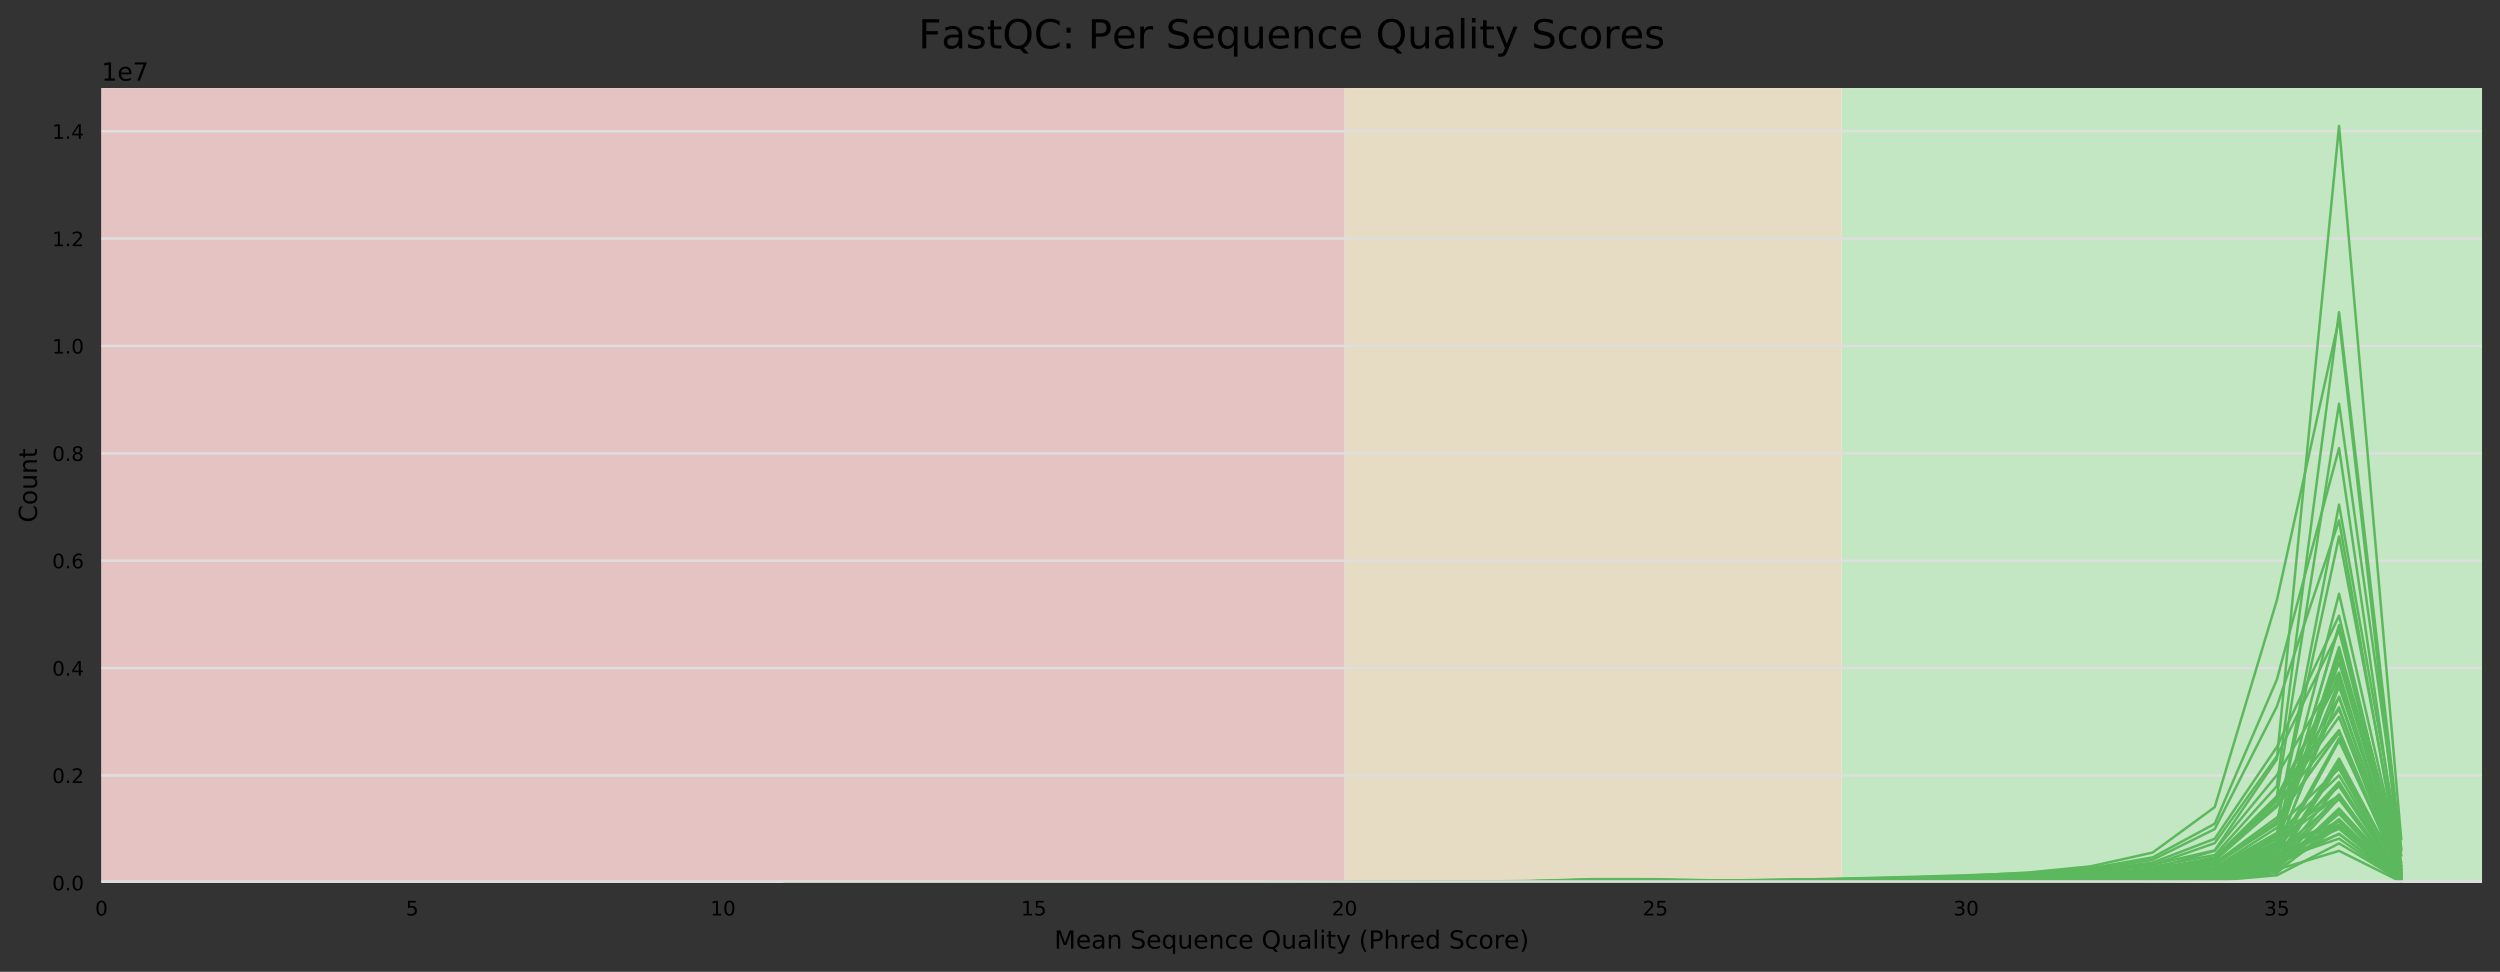 <?xml version="1.0" encoding="utf-8" standalone="no"?>
<!DOCTYPE svg PUBLIC "-//W3C//DTD SVG 1.1//EN"
  "http://www.w3.org/Graphics/SVG/1.1/DTD/svg11.dtd">
<!-- Created with matplotlib (https://matplotlib.org/) -->
<svg height="388.845pt" version="1.1" viewBox="0 0 1000.341 388.845" width="1000.341pt" xmlns="http://www.w3.org/2000/svg" xmlns:xlink="http://www.w3.org/1999/xlink">
 <rect x="0" y="0" width="1000.341" height="388.845" fill="#333333" stroke="none"/>
 <defs>
  <style type="text/css">
*{stroke-linecap:butt;stroke-linejoin:round;}
  </style>
 </defs>
 <g id="figure_1">
  <g id="axes_1">
   <g id="patch_1">
    <path d="M 40.601 353.224 
L 993.141 353.224 
L 993.141 35.256 
L 40.601 35.256 
z
" style="fill:#ffffff;"/>
   </g>
   <g id="patch_2">
    <path clip-path="url(#pdcc9a068d2)" d="M 736.975 353.224 
L 2527.65 353.224 
L 2527.65 35.256 
L 736.975 35.256 
z
" style="fill:#c3e6c3;"/>
   </g>
   <g id="patch_3">
    <path clip-path="url(#pdcc9a068d2)" d="M 538.011 353.224 
L 736.975 353.224 
L 736.975 35.256 
L 538.011 35.256 
z
" style="fill:#e6dcc3;"/>
   </g>
   <g id="patch_4">
    <path clip-path="url(#pdcc9a068d2)" d="M 40.601 353.224 
L 538.011 353.224 
L 538.011 35.256 
L 40.601 35.256 
z
" style="fill:#e6c3c3;"/>
   </g>
   <g id="matplotlib.axis_1">
    <g id="xtick_1">
     <g id="text_1">
      <!-- 0 -->
      <defs>
       <path d="M 31.781 66.406 
Q 24.172 66.406 20.328 58.906 
Q 16.5 51.422 16.5 36.375 
Q 16.5 21.391 20.328 13.891 
Q 24.172 6.391 31.781 6.391 
Q 39.453 6.391 43.281 13.891 
Q 47.125 21.391 47.125 36.375 
Q 47.125 51.422 43.281 58.906 
Q 39.453 66.406 31.781 66.406 
z
M 31.781 74.219 
Q 44.047 74.219 50.516 64.516 
Q 56.984 54.828 56.984 36.375 
Q 56.984 17.969 50.516 8.266 
Q 44.047 -1.422 31.781 -1.422 
Q 19.531 -1.422 13.062 8.266 
Q 6.594 17.969 6.594 36.375 
Q 6.594 54.828 13.062 64.516 
Q 19.531 74.219 31.781 74.219 
z
" id="DejaVuSans-48"/>
      </defs>
      <g transform="translate(38.056 366.303)scale(0.08 -0.08)">
       <use xlink:href="#DejaVuSans-48"/>
      </g>
     </g>
    </g>
    <g id="xtick_2">
     <g id="text_2">
      <!-- 5 -->
      <defs>
       <path d="M 10.797 72.906 
L 49.516 72.906 
L 49.516 64.594 
L 19.828 64.594 
L 19.828 46.734 
Q 21.969 47.469 24.109 47.828 
Q 26.266 48.188 28.422 48.188 
Q 40.625 48.188 47.75 41.5 
Q 54.891 34.812 54.891 23.391 
Q 54.891 11.625 47.562 5.094 
Q 40.234 -1.422 26.906 -1.422 
Q 22.312 -1.422 17.547 -0.641 
Q 12.797 0.141 7.719 1.703 
L 7.719 11.625 
Q 12.109 9.234 16.797 8.062 
Q 21.484 6.891 26.703 6.891 
Q 35.156 6.891 40.078 11.328 
Q 45.016 15.766 45.016 23.391 
Q 45.016 31 40.078 35.438 
Q 35.156 39.891 26.703 39.891 
Q 22.75 39.891 18.812 39.016 
Q 14.891 38.141 10.797 36.281 
z
" id="DejaVuSans-53"/>
      </defs>
      <g transform="translate(162.408 366.303)scale(0.08 -0.08)">
       <use xlink:href="#DejaVuSans-53"/>
      </g>
     </g>
    </g>
    <g id="xtick_3">
     <g id="text_3">
      <!-- 10 -->
      <defs>
       <path d="M 12.406 8.297 
L 28.516 8.297 
L 28.516 63.922 
L 10.984 60.406 
L 10.984 69.391 
L 28.422 72.906 
L 38.281 72.906 
L 38.281 8.297 
L 54.391 8.297 
L 54.391 0 
L 12.406 0 
z
" id="DejaVuSans-49"/>
      </defs>
      <g transform="translate(284.216 366.303)scale(0.08 -0.08)">
       <use xlink:href="#DejaVuSans-49"/>
       <use x="63.623" xlink:href="#DejaVuSans-48"/>
      </g>
     </g>
    </g>
    <g id="xtick_4">
     <g id="text_4">
      <!-- 15 -->
      <g transform="translate(408.568 366.303)scale(0.08 -0.08)">
       <use xlink:href="#DejaVuSans-49"/>
       <use x="63.623" xlink:href="#DejaVuSans-53"/>
      </g>
     </g>
    </g>
    <g id="xtick_5">
     <g id="text_5">
      <!-- 20 -->
      <defs>
       <path d="M 19.188 8.297 
L 53.609 8.297 
L 53.609 0 
L 7.328 0 
L 7.328 8.297 
Q 12.938 14.109 22.625 23.891 
Q 32.328 33.688 34.812 36.531 
Q 39.547 41.844 41.422 45.531 
Q 43.312 49.219 43.312 52.781 
Q 43.312 58.594 39.234 62.25 
Q 35.156 65.922 28.609 65.922 
Q 23.969 65.922 18.812 64.312 
Q 13.672 62.703 7.812 59.422 
L 7.812 69.391 
Q 13.766 71.781 18.938 73 
Q 24.125 74.219 28.422 74.219 
Q 39.75 74.219 46.484 68.547 
Q 53.219 62.891 53.219 53.422 
Q 53.219 48.922 51.531 44.891 
Q 49.859 40.875 45.406 35.406 
Q 44.188 33.984 37.641 27.219 
Q 31.109 20.453 19.188 8.297 
z
" id="DejaVuSans-50"/>
      </defs>
      <g transform="translate(532.921 366.303)scale(0.08 -0.08)">
       <use xlink:href="#DejaVuSans-50"/>
       <use x="63.623" xlink:href="#DejaVuSans-48"/>
      </g>
     </g>
    </g>
    <g id="xtick_6">
     <g id="text_6">
      <!-- 25 -->
      <g transform="translate(657.273 366.303)scale(0.08 -0.08)">
       <use xlink:href="#DejaVuSans-50"/>
       <use x="63.623" xlink:href="#DejaVuSans-53"/>
      </g>
     </g>
    </g>
    <g id="xtick_7">
     <g id="text_7">
      <!-- 30 -->
      <defs>
       <path d="M 40.578 39.312 
Q 47.656 37.797 51.625 33 
Q 55.609 28.219 55.609 21.188 
Q 55.609 10.406 48.188 4.484 
Q 40.766 -1.422 27.094 -1.422 
Q 22.516 -1.422 17.656 -0.516 
Q 12.797 0.391 7.625 2.203 
L 7.625 11.719 
Q 11.719 9.328 16.594 8.109 
Q 21.484 6.891 26.812 6.891 
Q 36.078 6.891 40.938 10.547 
Q 45.797 14.203 45.797 21.188 
Q 45.797 27.641 41.281 31.266 
Q 36.766 34.906 28.719 34.906 
L 20.219 34.906 
L 20.219 43.016 
L 29.109 43.016 
Q 36.375 43.016 40.234 45.922 
Q 44.094 48.828 44.094 54.297 
Q 44.094 59.906 40.109 62.906 
Q 36.141 65.922 28.719 65.922 
Q 24.656 65.922 20.016 65.031 
Q 15.375 64.156 9.812 62.312 
L 9.812 71.094 
Q 15.438 72.656 20.344 73.438 
Q 25.25 74.219 29.594 74.219 
Q 40.828 74.219 47.359 69.109 
Q 53.906 64.016 53.906 55.328 
Q 53.906 49.266 50.438 45.094 
Q 46.969 40.922 40.578 39.312 
z
" id="DejaVuSans-51"/>
      </defs>
      <g transform="translate(781.626 366.303)scale(0.08 -0.08)">
       <use xlink:href="#DejaVuSans-51"/>
       <use x="63.623" xlink:href="#DejaVuSans-48"/>
      </g>
     </g>
    </g>
    <g id="xtick_8">
     <g id="text_8">
      <!-- 35 -->
      <g transform="translate(905.978 366.303)scale(0.08 -0.08)">
       <use xlink:href="#DejaVuSans-51"/>
       <use x="63.623" xlink:href="#DejaVuSans-53"/>
      </g>
     </g>
    </g>
    <g id="text_9">
     <!-- Mean Sequence Quality (Phred Score) -->
     <defs>
      <path d="M 9.812 72.906 
L 24.516 72.906 
L 43.109 23.297 
L 61.812 72.906 
L 76.516 72.906 
L 76.516 0 
L 66.891 0 
L 66.891 64.016 
L 48.094 14.016 
L 38.188 14.016 
L 19.391 64.016 
L 19.391 0 
L 9.812 0 
z
" id="DejaVuSans-77"/>
      <path d="M 56.203 29.594 
L 56.203 25.203 
L 14.891 25.203 
Q 15.484 15.922 20.484 11.062 
Q 25.484 6.203 34.422 6.203 
Q 39.594 6.203 44.453 7.469 
Q 49.312 8.734 54.109 11.281 
L 54.109 2.781 
Q 49.266 0.734 44.188 -0.344 
Q 39.109 -1.422 33.891 -1.422 
Q 20.797 -1.422 13.156 6.188 
Q 5.516 13.812 5.516 26.812 
Q 5.516 40.234 12.766 48.109 
Q 20.016 56 32.328 56 
Q 43.359 56 49.781 48.891 
Q 56.203 41.797 56.203 29.594 
z
M 47.219 32.234 
Q 47.125 39.594 43.094 43.984 
Q 39.062 48.391 32.422 48.391 
Q 24.906 48.391 20.391 44.141 
Q 15.875 39.891 15.188 32.172 
z
" id="DejaVuSans-101"/>
      <path d="M 34.281 27.484 
Q 23.391 27.484 19.188 25 
Q 14.984 22.516 14.984 16.5 
Q 14.984 11.719 18.141 8.906 
Q 21.297 6.109 26.703 6.109 
Q 34.188 6.109 38.703 11.406 
Q 43.219 16.703 43.219 25.484 
L 43.219 27.484 
z
M 52.203 31.203 
L 52.203 0 
L 43.219 0 
L 43.219 8.297 
Q 40.141 3.328 35.547 0.953 
Q 30.953 -1.422 24.312 -1.422 
Q 15.922 -1.422 10.953 3.297 
Q 6 8.016 6 15.922 
Q 6 25.141 12.172 29.828 
Q 18.359 34.516 30.609 34.516 
L 43.219 34.516 
L 43.219 35.406 
Q 43.219 41.609 39.141 45 
Q 35.062 48.391 27.688 48.391 
Q 23 48.391 18.547 47.266 
Q 14.109 46.141 10.016 43.891 
L 10.016 52.203 
Q 14.938 54.109 19.578 55.047 
Q 24.219 56 28.609 56 
Q 40.484 56 46.344 49.844 
Q 52.203 43.703 52.203 31.203 
z
" id="DejaVuSans-97"/>
      <path d="M 54.891 33.016 
L 54.891 0 
L 45.906 0 
L 45.906 32.719 
Q 45.906 40.484 42.875 44.328 
Q 39.844 48.188 33.797 48.188 
Q 26.516 48.188 22.312 43.547 
Q 18.109 38.922 18.109 30.906 
L 18.109 0 
L 9.078 0 
L 9.078 54.688 
L 18.109 54.688 
L 18.109 46.188 
Q 21.344 51.125 25.703 53.562 
Q 30.078 56 35.797 56 
Q 45.219 56 50.047 50.172 
Q 54.891 44.344 54.891 33.016 
z
" id="DejaVuSans-110"/>
      <path id="DejaVuSans-32"/>
      <path d="M 53.516 70.516 
L 53.516 60.891 
Q 47.906 63.578 42.922 64.891 
Q 37.938 66.219 33.297 66.219 
Q 25.25 66.219 20.875 63.094 
Q 16.5 59.969 16.5 54.203 
Q 16.5 49.359 19.406 46.891 
Q 22.312 44.438 30.422 42.922 
L 36.375 41.703 
Q 47.406 39.594 52.656 34.297 
Q 57.906 29 57.906 20.125 
Q 57.906 9.516 50.797 4.047 
Q 43.703 -1.422 29.984 -1.422 
Q 24.812 -1.422 18.969 -0.25 
Q 13.141 0.922 6.891 3.219 
L 6.891 13.375 
Q 12.891 10.016 18.656 8.297 
Q 24.422 6.594 29.984 6.594 
Q 38.422 6.594 43.016 9.906 
Q 47.609 13.234 47.609 19.391 
Q 47.609 24.75 44.312 27.781 
Q 41.016 30.812 33.5 32.328 
L 27.484 33.5 
Q 16.453 35.688 11.516 40.375 
Q 6.594 45.062 6.594 53.422 
Q 6.594 63.094 13.406 68.656 
Q 20.219 74.219 32.172 74.219 
Q 37.312 74.219 42.625 73.281 
Q 47.953 72.359 53.516 70.516 
z
" id="DejaVuSans-83"/>
      <path d="M 14.797 27.297 
Q 14.797 17.391 18.875 11.75 
Q 22.953 6.109 30.078 6.109 
Q 37.203 6.109 41.297 11.75 
Q 45.406 17.391 45.406 27.297 
Q 45.406 37.203 41.297 42.844 
Q 37.203 48.484 30.078 48.484 
Q 22.953 48.484 18.875 42.844 
Q 14.797 37.203 14.797 27.297 
z
M 45.406 8.203 
Q 42.578 3.328 38.25 0.953 
Q 33.938 -1.422 27.875 -1.422 
Q 17.969 -1.422 11.734 6.484 
Q 5.516 14.406 5.516 27.297 
Q 5.516 40.188 11.734 48.094 
Q 17.969 56 27.875 56 
Q 33.938 56 38.25 53.625 
Q 42.578 51.266 45.406 46.391 
L 45.406 54.688 
L 54.391 54.688 
L 54.391 -20.797 
L 45.406 -20.797 
z
" id="DejaVuSans-113"/>
      <path d="M 8.5 21.578 
L 8.5 54.688 
L 17.484 54.688 
L 17.484 21.922 
Q 17.484 14.156 20.5 10.266 
Q 23.531 6.391 29.594 6.391 
Q 36.859 6.391 41.078 11.031 
Q 45.312 15.672 45.312 23.688 
L 45.312 54.688 
L 54.297 54.688 
L 54.297 0 
L 45.312 0 
L 45.312 8.406 
Q 42.047 3.422 37.719 1 
Q 33.406 -1.422 27.688 -1.422 
Q 18.266 -1.422 13.375 4.438 
Q 8.5 10.297 8.5 21.578 
z
M 31.109 56 
z
" id="DejaVuSans-117"/>
      <path d="M 48.781 52.594 
L 48.781 44.188 
Q 44.969 46.297 41.141 47.344 
Q 37.312 48.391 33.406 48.391 
Q 24.656 48.391 19.812 42.844 
Q 14.984 37.312 14.984 27.297 
Q 14.984 17.281 19.812 11.734 
Q 24.656 6.203 33.406 6.203 
Q 37.312 6.203 41.141 7.25 
Q 44.969 8.297 48.781 10.406 
L 48.781 2.094 
Q 45.016 0.344 40.984 -0.531 
Q 36.969 -1.422 32.422 -1.422 
Q 20.062 -1.422 12.781 6.344 
Q 5.516 14.109 5.516 27.297 
Q 5.516 40.672 12.859 48.328 
Q 20.219 56 33.016 56 
Q 37.156 56 41.109 55.141 
Q 45.062 54.297 48.781 52.594 
z
" id="DejaVuSans-99"/>
      <path d="M 39.406 66.219 
Q 28.656 66.219 22.328 58.203 
Q 16.016 50.203 16.016 36.375 
Q 16.016 22.609 22.328 14.594 
Q 28.656 6.594 39.406 6.594 
Q 50.141 6.594 56.422 14.594 
Q 62.703 22.609 62.703 36.375 
Q 62.703 50.203 56.422 58.203 
Q 50.141 66.219 39.406 66.219 
z
M 53.219 1.312 
L 66.219 -12.891 
L 54.297 -12.891 
L 43.5 -1.219 
Q 41.891 -1.312 41.031 -1.359 
Q 40.188 -1.422 39.406 -1.422 
Q 24.031 -1.422 14.812 8.859 
Q 5.609 19.141 5.609 36.375 
Q 5.609 53.656 14.812 63.938 
Q 24.031 74.219 39.406 74.219 
Q 54.734 74.219 63.906 63.938 
Q 73.094 53.656 73.094 36.375 
Q 73.094 23.688 67.984 14.641 
Q 62.891 5.609 53.219 1.312 
z
" id="DejaVuSans-81"/>
      <path d="M 9.422 75.984 
L 18.406 75.984 
L 18.406 0 
L 9.422 0 
z
" id="DejaVuSans-108"/>
      <path d="M 9.422 54.688 
L 18.406 54.688 
L 18.406 0 
L 9.422 0 
z
M 9.422 75.984 
L 18.406 75.984 
L 18.406 64.594 
L 9.422 64.594 
z
" id="DejaVuSans-105"/>
      <path d="M 18.312 70.219 
L 18.312 54.688 
L 36.812 54.688 
L 36.812 47.703 
L 18.312 47.703 
L 18.312 18.016 
Q 18.312 11.328 20.141 9.422 
Q 21.969 7.516 27.594 7.516 
L 36.812 7.516 
L 36.812 0 
L 27.594 0 
Q 17.188 0 13.234 3.875 
Q 9.281 7.766 9.281 18.016 
L 9.281 47.703 
L 2.688 47.703 
L 2.688 54.688 
L 9.281 54.688 
L 9.281 70.219 
z
" id="DejaVuSans-116"/>
      <path d="M 32.172 -5.078 
Q 28.375 -14.844 24.75 -17.812 
Q 21.141 -20.797 15.094 -20.797 
L 7.906 -20.797 
L 7.906 -13.281 
L 13.188 -13.281 
Q 16.891 -13.281 18.938 -11.516 
Q 21 -9.766 23.484 -3.219 
L 25.094 0.875 
L 2.984 54.688 
L 12.5 54.688 
L 29.594 11.922 
L 46.688 54.688 
L 56.203 54.688 
z
" id="DejaVuSans-121"/>
      <path d="M 31 75.875 
Q 24.469 64.656 21.281 53.656 
Q 18.109 42.672 18.109 31.391 
Q 18.109 20.125 21.312 9.062 
Q 24.516 -2 31 -13.188 
L 23.188 -13.188 
Q 15.875 -1.703 12.234 9.375 
Q 8.594 20.453 8.594 31.391 
Q 8.594 42.281 12.203 53.312 
Q 15.828 64.359 23.188 75.875 
z
" id="DejaVuSans-40"/>
      <path d="M 19.672 64.797 
L 19.672 37.406 
L 32.078 37.406 
Q 38.969 37.406 42.719 40.969 
Q 46.484 44.531 46.484 51.125 
Q 46.484 57.672 42.719 61.234 
Q 38.969 64.797 32.078 64.797 
z
M 9.812 72.906 
L 32.078 72.906 
Q 44.344 72.906 50.609 67.359 
Q 56.891 61.812 56.891 51.125 
Q 56.891 40.328 50.609 34.812 
Q 44.344 29.297 32.078 29.297 
L 19.672 29.297 
L 19.672 0 
L 9.812 0 
z
" id="DejaVuSans-80"/>
      <path d="M 54.891 33.016 
L 54.891 0 
L 45.906 0 
L 45.906 32.719 
Q 45.906 40.484 42.875 44.328 
Q 39.844 48.188 33.797 48.188 
Q 26.516 48.188 22.312 43.547 
Q 18.109 38.922 18.109 30.906 
L 18.109 0 
L 9.078 0 
L 9.078 75.984 
L 18.109 75.984 
L 18.109 46.188 
Q 21.344 51.125 25.703 53.562 
Q 30.078 56 35.797 56 
Q 45.219 56 50.047 50.172 
Q 54.891 44.344 54.891 33.016 
z
" id="DejaVuSans-104"/>
      <path d="M 41.109 46.297 
Q 39.594 47.172 37.812 47.578 
Q 36.031 48 33.891 48 
Q 26.266 48 22.188 43.047 
Q 18.109 38.094 18.109 28.812 
L 18.109 0 
L 9.078 0 
L 9.078 54.688 
L 18.109 54.688 
L 18.109 46.188 
Q 20.953 51.172 25.484 53.578 
Q 30.031 56 36.531 56 
Q 37.453 56 38.578 55.875 
Q 39.703 55.766 41.062 55.516 
z
" id="DejaVuSans-114"/>
      <path d="M 45.406 46.391 
L 45.406 75.984 
L 54.391 75.984 
L 54.391 0 
L 45.406 0 
L 45.406 8.203 
Q 42.578 3.328 38.25 0.953 
Q 33.938 -1.422 27.875 -1.422 
Q 17.969 -1.422 11.734 6.484 
Q 5.516 14.406 5.516 27.297 
Q 5.516 40.188 11.734 48.094 
Q 17.969 56 27.875 56 
Q 33.938 56 38.25 53.625 
Q 42.578 51.266 45.406 46.391 
z
M 14.797 27.297 
Q 14.797 17.391 18.875 11.75 
Q 22.953 6.109 30.078 6.109 
Q 37.203 6.109 41.297 11.75 
Q 45.406 17.391 45.406 27.297 
Q 45.406 37.203 41.297 42.844 
Q 37.203 48.484 30.078 48.484 
Q 22.953 48.484 18.875 42.844 
Q 14.797 37.203 14.797 27.297 
z
" id="DejaVuSans-100"/>
      <path d="M 30.609 48.391 
Q 23.391 48.391 19.188 42.75 
Q 14.984 37.109 14.984 27.297 
Q 14.984 17.484 19.156 11.844 
Q 23.344 6.203 30.609 6.203 
Q 37.797 6.203 41.984 11.859 
Q 46.188 17.531 46.188 27.297 
Q 46.188 37.016 41.984 42.703 
Q 37.797 48.391 30.609 48.391 
z
M 30.609 56 
Q 42.328 56 49.016 48.375 
Q 55.719 40.766 55.719 27.297 
Q 55.719 13.875 49.016 6.219 
Q 42.328 -1.422 30.609 -1.422 
Q 18.844 -1.422 12.172 6.219 
Q 5.516 13.875 5.516 27.297 
Q 5.516 40.766 12.172 48.375 
Q 18.844 56 30.609 56 
z
" id="DejaVuSans-111"/>
      <path d="M 8.016 75.875 
L 15.828 75.875 
Q 23.141 64.359 26.781 53.312 
Q 30.422 42.281 30.422 31.391 
Q 30.422 20.453 26.781 9.375 
Q 23.141 -1.703 15.828 -13.188 
L 8.016 -13.188 
Q 14.5 -2 17.703 9.062 
Q 20.906 20.125 20.906 31.391 
Q 20.906 42.672 17.703 53.656 
Q 14.5 64.656 8.016 75.875 
z
" id="DejaVuSans-41"/>
     </defs>
     <g transform="translate(421.857 379.565)scale(0.1 -0.1)">
      <use xlink:href="#DejaVuSans-77"/>
      <use x="86.279" xlink:href="#DejaVuSans-101"/>
      <use x="147.803" xlink:href="#DejaVuSans-97"/>
      <use x="209.082" xlink:href="#DejaVuSans-110"/>
      <use x="272.461" xlink:href="#DejaVuSans-32"/>
      <use x="304.248" xlink:href="#DejaVuSans-83"/>
      <use x="367.725" xlink:href="#DejaVuSans-101"/>
      <use x="429.248" xlink:href="#DejaVuSans-113"/>
      <use x="492.725" xlink:href="#DejaVuSans-117"/>
      <use x="556.104" xlink:href="#DejaVuSans-101"/>
      <use x="617.627" xlink:href="#DejaVuSans-110"/>
      <use x="681.006" xlink:href="#DejaVuSans-99"/>
      <use x="735.986" xlink:href="#DejaVuSans-101"/>
      <use x="797.51" xlink:href="#DejaVuSans-32"/>
      <use x="829.297" xlink:href="#DejaVuSans-81"/>
      <use x="908.008" xlink:href="#DejaVuSans-117"/>
      <use x="971.387" xlink:href="#DejaVuSans-97"/>
      <use x="1032.666" xlink:href="#DejaVuSans-108"/>
      <use x="1060.449" xlink:href="#DejaVuSans-105"/>
      <use x="1088.232" xlink:href="#DejaVuSans-116"/>
      <use x="1127.441" xlink:href="#DejaVuSans-121"/>
      <use x="1186.621" xlink:href="#DejaVuSans-32"/>
      <use x="1218.408" xlink:href="#DejaVuSans-40"/>
      <use x="1257.422" xlink:href="#DejaVuSans-80"/>
      <use x="1317.725" xlink:href="#DejaVuSans-104"/>
      <use x="1381.104" xlink:href="#DejaVuSans-114"/>
      <use x="1422.186" xlink:href="#DejaVuSans-101"/>
      <use x="1483.709" xlink:href="#DejaVuSans-100"/>
      <use x="1547.186" xlink:href="#DejaVuSans-32"/>
      <use x="1578.973" xlink:href="#DejaVuSans-83"/>
      <use x="1642.449" xlink:href="#DejaVuSans-99"/>
      <use x="1697.43" xlink:href="#DejaVuSans-111"/>
      <use x="1758.611" xlink:href="#DejaVuSans-114"/>
      <use x="1799.693" xlink:href="#DejaVuSans-101"/>
      <use x="1861.217" xlink:href="#DejaVuSans-41"/>
     </g>
    </g>
   </g>
   <g id="matplotlib.axis_2">
    <g id="ytick_1">
     <g id="line2d_1">
      <path clip-path="url(#pdcc9a068d2)" d="M 40.601 353.224 
L 993.141 353.224 
" style="fill:none;stroke:#dedede;stroke-linecap:square;"/>
     </g>
     <g id="text_10">
      <!-- 0.0 -->
      <defs>
       <path d="M 10.688 12.406 
L 21 12.406 
L 21 0 
L 10.688 0 
z
" id="DejaVuSans-46"/>
      </defs>
      <g transform="translate(20.878 356.263)scale(0.08 -0.08)">
       <use xlink:href="#DejaVuSans-48"/>
       <use x="63.623" xlink:href="#DejaVuSans-46"/>
       <use x="95.41" xlink:href="#DejaVuSans-48"/>
      </g>
     </g>
    </g>
    <g id="ytick_2">
     <g id="line2d_2">
      <path clip-path="url(#pdcc9a068d2)" d="M 40.601 310.265 
L 993.141 310.265 
" style="fill:none;stroke:#dedede;stroke-linecap:square;"/>
     </g>
     <g id="text_11">
      <!-- 0.2 -->
      <g transform="translate(20.878 313.305)scale(0.08 -0.08)">
       <use xlink:href="#DejaVuSans-48"/>
       <use x="63.623" xlink:href="#DejaVuSans-46"/>
       <use x="95.41" xlink:href="#DejaVuSans-50"/>
      </g>
     </g>
    </g>
    <g id="ytick_3">
     <g id="line2d_3">
      <path clip-path="url(#pdcc9a068d2)" d="M 40.601 267.307 
L 993.141 267.307 
" style="fill:none;stroke:#dedede;stroke-linecap:square;"/>
     </g>
     <g id="text_12">
      <!-- 0.4 -->
      <defs>
       <path d="M 37.797 64.312 
L 12.891 25.391 
L 37.797 25.391 
z
M 35.203 72.906 
L 47.609 72.906 
L 47.609 25.391 
L 58.016 25.391 
L 58.016 17.188 
L 47.609 17.188 
L 47.609 0 
L 37.797 0 
L 37.797 17.188 
L 4.891 17.188 
L 4.891 26.703 
z
" id="DejaVuSans-52"/>
      </defs>
      <g transform="translate(20.878 270.346)scale(0.08 -0.08)">
       <use xlink:href="#DejaVuSans-48"/>
       <use x="63.623" xlink:href="#DejaVuSans-46"/>
       <use x="95.41" xlink:href="#DejaVuSans-52"/>
      </g>
     </g>
    </g>
    <g id="ytick_4">
     <g id="line2d_4">
      <path clip-path="url(#pdcc9a068d2)" d="M 40.601 224.349 
L 993.141 224.349 
" style="fill:none;stroke:#dedede;stroke-linecap:square;"/>
     </g>
     <g id="text_13">
      <!-- 0.6 -->
      <defs>
       <path d="M 33.016 40.375 
Q 26.375 40.375 22.484 35.828 
Q 18.609 31.297 18.609 23.391 
Q 18.609 15.531 22.484 10.953 
Q 26.375 6.391 33.016 6.391 
Q 39.656 6.391 43.531 10.953 
Q 47.406 15.531 47.406 23.391 
Q 47.406 31.297 43.531 35.828 
Q 39.656 40.375 33.016 40.375 
z
M 52.594 71.297 
L 52.594 62.312 
Q 48.875 64.062 45.094 64.984 
Q 41.312 65.922 37.594 65.922 
Q 27.828 65.922 22.672 59.328 
Q 17.531 52.734 16.797 39.406 
Q 19.672 43.656 24.016 45.922 
Q 28.375 48.188 33.594 48.188 
Q 44.578 48.188 50.953 41.516 
Q 57.328 34.859 57.328 23.391 
Q 57.328 12.156 50.688 5.359 
Q 44.047 -1.422 33.016 -1.422 
Q 20.359 -1.422 13.672 8.266 
Q 6.984 17.969 6.984 36.375 
Q 6.984 53.656 15.188 63.938 
Q 23.391 74.219 37.203 74.219 
Q 40.922 74.219 44.703 73.484 
Q 48.484 72.75 52.594 71.297 
z
" id="DejaVuSans-54"/>
      </defs>
      <g transform="translate(20.878 227.388)scale(0.08 -0.08)">
       <use xlink:href="#DejaVuSans-48"/>
       <use x="63.623" xlink:href="#DejaVuSans-46"/>
       <use x="95.41" xlink:href="#DejaVuSans-54"/>
      </g>
     </g>
    </g>
    <g id="ytick_5">
     <g id="line2d_5">
      <path clip-path="url(#pdcc9a068d2)" d="M 40.601 181.39 
L 993.141 181.39 
" style="fill:none;stroke:#dedede;stroke-linecap:square;"/>
     </g>
     <g id="text_14">
      <!-- 0.8 -->
      <defs>
       <path d="M 31.781 34.625 
Q 24.75 34.625 20.719 30.859 
Q 16.703 27.094 16.703 20.516 
Q 16.703 13.922 20.719 10.156 
Q 24.75 6.391 31.781 6.391 
Q 38.812 6.391 42.859 10.172 
Q 46.922 13.969 46.922 20.516 
Q 46.922 27.094 42.891 30.859 
Q 38.875 34.625 31.781 34.625 
z
M 21.922 38.812 
Q 15.578 40.375 12.031 44.719 
Q 8.5 49.078 8.5 55.328 
Q 8.5 64.062 14.719 69.141 
Q 20.953 74.219 31.781 74.219 
Q 42.672 74.219 48.875 69.141 
Q 55.078 64.062 55.078 55.328 
Q 55.078 49.078 51.531 44.719 
Q 48 40.375 41.703 38.812 
Q 48.828 37.156 52.797 32.312 
Q 56.781 27.484 56.781 20.516 
Q 56.781 9.906 50.312 4.234 
Q 43.844 -1.422 31.781 -1.422 
Q 19.734 -1.422 13.25 4.234 
Q 6.781 9.906 6.781 20.516 
Q 6.781 27.484 10.781 32.312 
Q 14.797 37.156 21.922 38.812 
z
M 18.312 54.391 
Q 18.312 48.734 21.844 45.562 
Q 25.391 42.391 31.781 42.391 
Q 38.141 42.391 41.719 45.562 
Q 45.312 48.734 45.312 54.391 
Q 45.312 60.062 41.719 63.234 
Q 38.141 66.406 31.781 66.406 
Q 25.391 66.406 21.844 63.234 
Q 18.312 60.062 18.312 54.391 
z
" id="DejaVuSans-56"/>
      </defs>
      <g transform="translate(20.878 184.429)scale(0.08 -0.08)">
       <use xlink:href="#DejaVuSans-48"/>
       <use x="63.623" xlink:href="#DejaVuSans-46"/>
       <use x="95.41" xlink:href="#DejaVuSans-56"/>
      </g>
     </g>
    </g>
    <g id="ytick_6">
     <g id="line2d_6">
      <path clip-path="url(#pdcc9a068d2)" d="M 40.601 138.432 
L 993.141 138.432 
" style="fill:none;stroke:#dedede;stroke-linecap:square;"/>
     </g>
     <g id="text_15">
      <!-- 1.0 -->
      <g transform="translate(20.878 141.471)scale(0.08 -0.08)">
       <use xlink:href="#DejaVuSans-49"/>
       <use x="63.623" xlink:href="#DejaVuSans-46"/>
       <use x="95.41" xlink:href="#DejaVuSans-48"/>
      </g>
     </g>
    </g>
    <g id="ytick_7">
     <g id="line2d_7">
      <path clip-path="url(#pdcc9a068d2)" d="M 40.601 95.473 
L 993.141 95.473 
" style="fill:none;stroke:#dedede;stroke-linecap:square;"/>
     </g>
     <g id="text_16">
      <!-- 1.2 -->
      <g transform="translate(20.878 98.512)scale(0.08 -0.08)">
       <use xlink:href="#DejaVuSans-49"/>
       <use x="63.623" xlink:href="#DejaVuSans-46"/>
       <use x="95.41" xlink:href="#DejaVuSans-50"/>
      </g>
     </g>
    </g>
    <g id="ytick_8">
     <g id="line2d_8">
      <path clip-path="url(#pdcc9a068d2)" d="M 40.601 52.515 
L 993.141 52.515 
" style="fill:none;stroke:#dedede;stroke-linecap:square;"/>
     </g>
     <g id="text_17">
      <!-- 1.4 -->
      <g transform="translate(20.878 55.554)scale(0.08 -0.08)">
       <use xlink:href="#DejaVuSans-49"/>
       <use x="63.623" xlink:href="#DejaVuSans-46"/>
       <use x="95.41" xlink:href="#DejaVuSans-52"/>
      </g>
     </g>
    </g>
    <g id="text_18">
     <!-- Count -->
     <defs>
      <path d="M 64.406 67.281 
L 64.406 56.891 
Q 59.422 61.531 53.781 63.812 
Q 48.141 66.109 41.797 66.109 
Q 29.297 66.109 22.656 58.469 
Q 16.016 50.828 16.016 36.375 
Q 16.016 21.969 22.656 14.328 
Q 29.297 6.688 41.797 6.688 
Q 48.141 6.688 53.781 8.984 
Q 59.422 11.281 64.406 15.922 
L 64.406 5.609 
Q 59.234 2.094 53.438 0.328 
Q 47.656 -1.422 41.219 -1.422 
Q 24.656 -1.422 15.125 8.703 
Q 5.609 18.844 5.609 36.375 
Q 5.609 53.953 15.125 64.078 
Q 24.656 74.219 41.219 74.219 
Q 47.75 74.219 53.531 72.484 
Q 59.328 70.75 64.406 67.281 
z
" id="DejaVuSans-67"/>
     </defs>
     <g transform="translate(14.798 209.088)rotate(-90)scale(0.1 -0.1)">
      <use xlink:href="#DejaVuSans-67"/>
      <use x="69.824" xlink:href="#DejaVuSans-111"/>
      <use x="131.006" xlink:href="#DejaVuSans-117"/>
      <use x="194.385" xlink:href="#DejaVuSans-110"/>
      <use x="257.764" xlink:href="#DejaVuSans-116"/>
     </g>
    </g>
    <g id="text_19">
     <!-- 1e7 -->
     <defs>
      <path d="M 8.203 72.906 
L 55.078 72.906 
L 55.078 68.703 
L 28.609 0 
L 18.312 0 
L 43.219 64.594 
L 8.203 64.594 
z
" id="DejaVuSans-55"/>
     </defs>
     <g transform="translate(40.601 32.256)scale(0.1 -0.1)">
      <use xlink:href="#DejaVuSans-49"/>
      <use x="63.623" xlink:href="#DejaVuSans-101"/>
      <use x="125.146" xlink:href="#DejaVuSans-55"/>
     </g>
    </g>
   </g>
   <g id="line2d_9">
    <path clip-path="url(#pdcc9a068d2)" d="M 363.917 353.224 
L 388.788 353.224 
L 413.658 353.221 
L 438.529 353.214 
L 463.399 353.2 
L 488.27 353.187 
L 513.14 353.175 
L 538.011 353.16 
L 562.881 353.135 
L 587.752 353.109 
L 612.622 353.077 
L 637.493 353.021 
L 662.363 352.94 
L 687.234 352.826 
L 712.104 352.661 
L 736.975 352.466 
L 761.845 352.234 
L 786.716 351.939 
L 811.586 351.576 
L 836.457 351.081 
L 861.327 350.269 
L 886.197 348.348 
L 911.068 338.166 
L 935.938 262.329 
L 960.809 347.535 
" style="fill:none;stroke:#5cb85c;stroke-linecap:square;"/>
   </g>
   <g id="line2d_10">
    <path clip-path="url(#pdcc9a068d2)" d="M 314.176 353.224 
L 339.047 353.222 
L 363.917 353.208 
L 388.788 353.188 
L 413.658 353.176 
L 438.529 353.167 
L 463.399 353.149 
L 488.27 353.131 
L 513.14 353.097 
L 538.011 353.062 
L 562.881 353.01 
L 587.752 352.957 
L 612.622 352.884 
L 637.493 352.735 
L 662.363 352.657 
L 687.234 352.686 
L 712.104 352.591 
L 736.975 352.419 
L 761.845 352.175 
L 786.716 351.846 
L 811.586 351.339 
L 836.457 350.479 
L 861.327 348.684 
L 886.197 343.611 
L 911.068 322.746 
L 935.938 283.016 
L 960.809 351.307 
" style="fill:none;stroke:#5cb85c;stroke-linecap:square;"/>
   </g>
   <g id="line2d_11">
    <path clip-path="url(#pdcc9a068d2)" d="M 363.917 353.224 
L 388.788 353.224 
L 413.658 353.22 
L 438.529 353.208 
L 463.399 353.19 
L 488.27 353.166 
L 513.14 353.144 
L 538.011 353.122 
L 562.881 353.095 
L 587.752 353.052 
L 612.622 352.996 
L 637.493 352.921 
L 662.363 352.808 
L 687.234 352.635 
L 712.104 352.398 
L 736.975 352.106 
L 761.845 351.739 
L 786.716 351.308 
L 811.586 350.758 
L 836.457 350.006 
L 861.327 348.776 
L 886.197 345.814 
L 911.068 329.493 
L 935.938 214.674 
L 960.809 345.118 
" style="fill:none;stroke:#5cb85c;stroke-linecap:square;"/>
   </g>
   <g id="line2d_12">
    <path clip-path="url(#pdcc9a068d2)" d="M 314.176 353.224 
L 339.047 353.22 
L 363.917 353.192 
L 388.788 353.132 
L 413.658 353.086 
L 438.529 353.064 
L 463.399 353.042 
L 488.27 353.011 
L 513.14 352.972 
L 538.011 352.915 
L 562.881 352.835 
L 587.752 352.73 
L 612.622 352.624 
L 637.493 352.4 
L 662.363 352.323 
L 687.234 352.408 
L 712.104 352.274 
L 736.975 352.023 
L 761.845 351.656 
L 786.716 351.153 
L 811.586 350.365 
L 836.457 348.996 
L 861.327 346.05 
L 886.197 337.366 
L 911.068 302.581 
L 935.938 252.326 
L 960.809 350.67 
" style="fill:none;stroke:#5cb85c;stroke-linecap:square;"/>
   </g>
   <g id="line2d_13">
    <path clip-path="url(#pdcc9a068d2)" d="M 363.917 353.224 
L 388.788 353.224 
L 413.658 353.223 
L 438.529 353.217 
L 463.399 353.208 
L 488.27 353.198 
L 513.14 353.19 
L 538.011 353.18 
L 562.881 353.167 
L 587.752 353.144 
L 612.622 353.111 
L 637.493 353.068 
L 662.363 353.004 
L 687.234 352.902 
L 712.104 352.762 
L 736.975 352.581 
L 761.845 352.35 
L 786.716 352.082 
L 811.586 351.734 
L 836.457 351.277 
L 861.327 350.477 
L 886.197 348.554 
L 911.068 337.741 
L 935.938 260.249 
L 960.809 348.097 
" style="fill:none;stroke:#5cb85c;stroke-linecap:square;"/>
   </g>
   <g id="line2d_14">
    <path clip-path="url(#pdcc9a068d2)" d="M 314.176 353.224 
L 339.047 353.222 
L 363.917 353.216 
L 388.788 353.203 
L 413.658 353.193 
L 438.529 353.185 
L 463.399 353.175 
L 488.27 353.161 
L 513.14 353.145 
L 538.011 353.115 
L 562.881 353.078 
L 587.752 353.022 
L 612.622 352.955 
L 637.493 352.811 
L 662.363 352.771 
L 687.234 352.803 
L 712.104 352.719 
L 736.975 352.564 
L 761.845 352.351 
L 786.716 352.032 
L 811.586 351.546 
L 836.457 350.694 
L 861.327 348.8 
L 886.197 343.249 
L 911.068 319.84 
L 935.938 283.768 
L 960.809 351.57 
" style="fill:none;stroke:#5cb85c;stroke-linecap:square;"/>
   </g>
   <g id="line2d_15">
    <path clip-path="url(#pdcc9a068d2)" d="M 388.788 353.224 
L 413.658 353.223 
L 438.529 353.217 
L 463.399 353.211 
L 488.27 353.203 
L 513.14 353.195 
L 538.011 353.188 
L 562.881 353.178 
L 587.752 353.166 
L 612.622 353.142 
L 637.493 353.116 
L 662.363 353.075 
L 687.234 353.016 
L 712.104 352.936 
L 736.975 352.837 
L 761.845 352.714 
L 786.716 352.578 
L 811.586 352.403 
L 836.457 352.152 
L 861.327 351.741 
L 886.197 350.773 
L 911.068 345.125 
L 935.938 304.566 
L 960.809 349.883 
" style="fill:none;stroke:#5cb85c;stroke-linecap:square;"/>
   </g>
   <g id="line2d_16">
    <path clip-path="url(#pdcc9a068d2)" d="M 339.047 353.222 
L 363.917 353.214 
L 388.788 353.204 
L 413.658 353.199 
L 438.529 353.194 
L 463.399 353.188 
L 488.27 353.174 
L 513.14 353.154 
L 538.011 353.128 
L 562.881 353.101 
L 587.752 353.056 
L 612.622 352.953 
L 637.493 352.543 
L 662.363 352.613 
L 687.234 352.909 
L 712.104 352.895 
L 736.975 352.813 
L 761.845 352.713 
L 786.716 352.571 
L 811.586 352.353 
L 836.457 351.975 
L 861.327 351.178 
L 886.197 348.972 
L 911.068 339.221 
L 935.938 312.906 
L 960.809 351.855 
" style="fill:none;stroke:#5cb85c;stroke-linecap:square;"/>
   </g>
   <g id="line2d_17">
    <path clip-path="url(#pdcc9a068d2)" d="M 388.788 353.223 
L 413.658 353.22 
L 438.529 353.208 
L 463.399 353.191 
L 488.27 353.17 
L 513.14 353.146 
L 538.011 353.122 
L 562.881 353.085 
L 587.752 353.038 
L 612.622 352.966 
L 637.493 352.869 
L 662.363 352.715 
L 687.234 352.493 
L 712.104 352.161 
L 736.975 351.755 
L 761.845 351.217 
L 786.716 350.598 
L 811.586 349.79 
L 836.457 348.684 
L 861.327 346.792 
L 886.197 342.116 
L 911.068 314.562 
L 935.938 124.926 
L 960.809 340.204 
" style="fill:none;stroke:#5cb85c;stroke-linecap:square;"/>
   </g>
   <g id="line2d_18">
    <path clip-path="url(#pdcc9a068d2)" d="M 314.176 353.224 
L 339.047 353.22 
L 363.917 353.192 
L 388.788 353.15 
L 413.658 353.128 
L 438.529 353.116 
L 463.399 353.096 
L 488.27 353.066 
L 513.14 353.027 
L 538.011 352.963 
L 562.881 352.882 
L 587.752 352.779 
L 612.622 352.621 
L 637.493 352.352 
L 662.363 352.276 
L 687.234 352.297 
L 712.104 352.1 
L 736.975 351.772 
L 761.845 351.293 
L 786.716 350.612 
L 811.586 349.495 
L 836.457 347.451 
L 861.327 343.06 
L 886.197 329.615 
L 911.068 271.912 
L 935.938 179.304 
L 960.809 348.926 
" style="fill:none;stroke:#5cb85c;stroke-linecap:square;"/>
   </g>
   <g id="line2d_19">
    <path clip-path="url(#pdcc9a068d2)" d="M 388.788 353.224 
L 413.658 353.223 
L 438.529 353.217 
L 463.399 353.21 
L 488.27 353.2 
L 513.14 353.189 
L 538.011 353.174 
L 562.881 353.157 
L 587.752 353.129 
L 612.622 353.094 
L 637.493 353.046 
L 662.363 352.951 
L 687.234 352.829 
L 712.104 352.647 
L 736.975 352.422 
L 761.845 352.15 
L 786.716 351.843 
L 811.586 351.44 
L 836.457 350.882 
L 861.327 349.923 
L 886.197 347.47 
L 911.068 333.255 
L 935.938 237.582 
L 960.809 346.376 
" style="fill:none;stroke:#5cb85c;stroke-linecap:square;"/>
   </g>
   <g id="line2d_20">
    <path clip-path="url(#pdcc9a068d2)" d="M 314.176 353.224 
L 339.047 353.221 
L 363.917 353.205 
L 388.788 353.179 
L 413.658 353.161 
L 438.529 353.154 
L 463.399 353.146 
L 488.27 353.131 
L 513.14 353.104 
L 538.011 353.061 
L 562.881 353.006 
L 587.752 352.935 
L 612.622 352.803 
L 637.493 352.405 
L 662.363 352.375 
L 687.234 352.628 
L 712.104 352.573 
L 736.975 352.394 
L 761.845 352.138 
L 786.716 351.752 
L 811.586 351.143 
L 836.457 350.059 
L 861.327 347.657 
L 886.197 340.417 
L 911.068 310.13 
L 935.938 269.092 
L 960.809 351.211 
" style="fill:none;stroke:#5cb85c;stroke-linecap:square;"/>
   </g>
   <g id="line2d_21">
    <path clip-path="url(#pdcc9a068d2)" d="M 388.788 353.224 
L 413.658 353.223 
L 438.529 353.219 
L 463.399 353.212 
L 488.27 353.203 
L 513.14 353.192 
L 538.011 353.181 
L 562.881 353.168 
L 587.752 353.15 
L 612.622 353.129 
L 637.493 353.094 
L 662.363 353.042 
L 687.234 352.963 
L 712.104 352.859 
L 736.975 352.716 
L 761.845 352.536 
L 786.716 352.319 
L 811.586 352.05 
L 836.457 351.68 
L 861.327 351.081 
L 886.197 349.548 
L 911.068 340.951 
L 935.938 274.662 
L 960.809 347.784 
" style="fill:none;stroke:#5cb85c;stroke-linecap:square;"/>
   </g>
   <g id="line2d_22">
    <path clip-path="url(#pdcc9a068d2)" d="M 314.176 353.224 
L 339.047 353.222 
L 363.917 353.214 
L 388.788 353.204 
L 413.658 353.197 
L 438.529 353.192 
L 463.399 353.184 
L 488.27 353.167 
L 513.14 353.144 
L 538.011 353.109 
L 562.881 353.073 
L 587.752 353.025 
L 612.622 352.932 
L 637.493 352.585 
L 662.363 352.526 
L 687.234 352.786 
L 712.104 352.759 
L 736.975 352.646 
L 761.845 352.469 
L 786.716 352.226 
L 811.586 351.837 
L 836.457 351.115 
L 861.327 349.61 
L 886.197 345.312 
L 911.068 327.118 
L 935.938 293.321 
L 960.809 351.659 
" style="fill:none;stroke:#5cb85c;stroke-linecap:square;"/>
   </g>
   <g id="line2d_23">
    <path clip-path="url(#pdcc9a068d2)" d="M 388.788 353.224 
L 413.658 353.222 
L 438.529 353.217 
L 463.399 353.21 
L 488.27 353.201 
L 513.14 353.193 
L 538.011 353.185 
L 562.881 353.171 
L 587.752 353.153 
L 612.622 353.123 
L 637.493 353.079 
L 662.363 353.013 
L 687.234 352.913 
L 712.104 352.771 
L 736.975 352.587 
L 761.845 352.358 
L 786.716 352.084 
L 811.586 351.742 
L 836.457 351.273 
L 861.327 350.483 
L 886.197 348.519 
L 911.068 337.488 
L 935.938 264.976 
L 960.809 348.618 
" style="fill:none;stroke:#5cb85c;stroke-linecap:square;"/>
   </g>
   <g id="line2d_24">
    <path clip-path="url(#pdcc9a068d2)" d="M 314.176 353.224 
L 339.047 353.222 
L 363.917 353.216 
L 388.788 353.203 
L 413.658 353.191 
L 438.529 353.184 
L 463.399 353.176 
L 488.27 353.162 
L 513.14 353.146 
L 538.011 353.118 
L 562.881 353.084 
L 587.752 353.03 
L 612.622 352.927 
L 637.493 352.66 
L 662.363 352.69 
L 687.234 352.785 
L 712.104 352.696 
L 736.975 352.537 
L 761.845 352.303 
L 786.716 351.977 
L 811.586 351.487 
L 836.457 350.609 
L 861.327 348.795 
L 886.197 343.591 
L 911.068 321.922 
L 935.938 286.874 
L 960.809 351.667 
" style="fill:none;stroke:#5cb85c;stroke-linecap:square;"/>
   </g>
   <g id="line2d_25">
    <path clip-path="url(#pdcc9a068d2)" d="M 363.917 353.224 
L 388.788 353.224 
L 413.658 353.223 
L 438.529 353.219 
L 463.399 353.213 
L 488.27 353.205 
L 513.14 353.2 
L 538.011 353.192 
L 562.881 353.182 
L 587.752 353.17 
L 612.622 353.152 
L 637.493 353.128 
L 662.363 353.09 
L 687.234 353.034 
L 712.104 352.964 
L 736.975 352.87 
L 761.845 352.733 
L 786.716 352.6 
L 811.586 352.411 
L 836.457 352.158 
L 861.327 351.76 
L 886.197 350.813 
L 911.068 345.607 
L 935.938 305.406 
L 960.809 349.916 
" style="fill:none;stroke:#5cb85c;stroke-linecap:square;"/>
   </g>
   <g id="line2d_26">
    <path clip-path="url(#pdcc9a068d2)" d="M 314.176 353.224 
L 339.047 353.223 
L 363.917 353.219 
L 388.788 353.214 
L 413.658 353.206 
L 438.529 353.2 
L 463.399 353.19 
L 488.27 353.175 
L 513.14 353.151 
L 538.011 353.126 
L 562.881 353.1 
L 587.752 353.048 
L 612.622 352.927 
L 637.493 352.465 
L 662.363 352.44 
L 687.234 352.845 
L 712.104 352.879 
L 736.975 352.794 
L 761.845 352.669 
L 786.716 352.491 
L 811.586 352.216 
L 836.457 351.737 
L 861.327 350.763 
L 886.197 348.04 
L 911.068 337.156 
L 935.938 318.285 
L 960.809 352.357 
" style="fill:none;stroke:#5cb85c;stroke-linecap:square;"/>
   </g>
   <g id="line2d_27">
    <path clip-path="url(#pdcc9a068d2)" d="M 388.788 353.224 
L 413.658 353.223 
L 438.529 353.221 
L 463.399 353.218 
L 488.27 353.215 
L 513.14 353.211 
L 538.011 353.207 
L 562.881 353.2 
L 587.752 353.192 
L 612.622 353.183 
L 637.493 353.171 
L 662.363 353.152 
L 687.234 353.126 
L 712.104 353.086 
L 736.975 353.031 
L 761.845 352.968 
L 786.716 352.886 
L 811.586 352.786 
L 836.457 352.663 
L 861.327 352.442 
L 886.197 351.948 
L 911.068 349.287 
L 935.938 328.301 
L 960.809 351.342 
" style="fill:none;stroke:#5cb85c;stroke-linecap:square;"/>
   </g>
   <g id="line2d_28">
    <path clip-path="url(#pdcc9a068d2)" d="M 339.047 353.223 
L 363.917 353.22 
L 388.788 353.216 
L 413.658 353.212 
L 438.529 353.208 
L 463.399 353.203 
L 488.27 353.196 
L 513.14 353.187 
L 538.011 353.176 
L 562.881 353.16 
L 587.752 353.138 
L 612.622 353.107 
L 637.493 353.018 
L 662.363 353.01 
L 687.234 353.062 
L 712.104 353.037 
L 736.975 352.992 
L 761.845 352.922 
L 786.716 352.82 
L 811.586 352.671 
L 836.457 352.417 
L 861.327 351.864 
L 886.197 350.262 
L 911.068 344.053 
L 935.938 335.563 
L 960.809 352.79 
" style="fill:none;stroke:#5cb85c;stroke-linecap:square;"/>
   </g>
   <g id="line2d_29">
    <path clip-path="url(#pdcc9a068d2)" d="M 363.917 353.224 
L 388.788 353.223 
L 413.658 353.221 
L 438.529 353.21 
L 463.399 353.197 
L 488.27 353.183 
L 513.14 353.161 
L 538.011 353.137 
L 562.881 353.104 
L 587.752 353.073 
L 612.622 353.022 
L 637.493 352.957 
L 662.363 352.853 
L 687.234 352.703 
L 712.104 352.482 
L 736.975 352.194 
L 761.845 351.834 
L 786.716 351.411 
L 811.586 350.85 
L 836.457 350.088 
L 861.327 348.864 
L 886.197 345.888 
L 911.068 329.709 
L 935.938 201.935 
L 960.809 342.282 
" style="fill:none;stroke:#5cb85c;stroke-linecap:square;"/>
   </g>
   <g id="line2d_30">
    <path clip-path="url(#pdcc9a068d2)" d="M 314.176 353.224 
L 339.047 353.222 
L 363.917 353.21 
L 388.788 353.183 
L 413.658 353.162 
L 438.529 353.147 
L 463.399 353.127 
L 488.27 353.097 
L 513.14 353.04 
L 538.011 352.969 
L 562.881 352.866 
L 587.752 352.739 
L 612.622 352.505 
L 637.493 351.754 
L 662.363 351.788 
L 687.234 352.286 
L 712.104 352.204 
L 736.975 351.925 
L 761.845 351.522 
L 786.716 350.996 
L 811.586 350.088 
L 836.457 348.497 
L 861.327 345.147 
L 886.197 335.61 
L 911.068 298.88 
L 935.938 246.386 
L 960.809 350.677 
" style="fill:none;stroke:#5cb85c;stroke-linecap:square;"/>
   </g>
   <g id="line2d_31">
    <path clip-path="url(#pdcc9a068d2)" d="M 388.788 353.224 
L 413.658 353.222 
L 438.529 353.217 
L 463.399 353.209 
L 488.27 353.199 
L 513.14 353.186 
L 538.011 353.172 
L 562.881 353.157 
L 587.752 353.135 
L 612.622 353.097 
L 637.493 353.045 
L 662.363 352.962 
L 687.234 352.842 
L 712.104 352.675 
L 736.975 352.473 
L 761.845 352.236 
L 786.716 351.945 
L 811.586 351.582 
L 836.457 351.043 
L 861.327 350.198 
L 886.197 348.043 
L 911.068 335.775 
L 935.938 250.178 
L 960.809 346.718 
" style="fill:none;stroke:#5cb85c;stroke-linecap:square;"/>
   </g>
   <g id="line2d_32">
    <path clip-path="url(#pdcc9a068d2)" d="M 314.176 353.224 
L 339.047 353.221 
L 363.917 353.207 
L 388.788 353.185 
L 413.658 353.175 
L 438.529 353.168 
L 463.399 353.159 
L 488.27 353.143 
L 513.14 353.114 
L 538.011 353.073 
L 562.881 353.025 
L 587.752 352.957 
L 612.622 352.861 
L 637.493 352.566 
L 662.363 352.595 
L 687.234 352.695 
L 712.104 352.587 
L 736.975 352.43 
L 761.845 352.191 
L 786.716 351.886 
L 811.586 351.365 
L 836.457 350.448 
L 861.327 348.55 
L 886.197 343.185 
L 911.068 320.138 
L 935.938 271.11 
L 960.809 350.947 
" style="fill:none;stroke:#5cb85c;stroke-linecap:square;"/>
   </g>
   <g id="line2d_33">
    <path clip-path="url(#pdcc9a068d2)" d="M 388.788 353.223 
L 413.658 353.22 
L 438.529 353.204 
L 463.399 353.181 
L 488.27 353.16 
L 513.14 353.14 
L 538.011 353.116 
L 562.881 353.081 
L 587.752 353.035 
L 612.622 352.972 
L 637.493 352.873 
L 662.363 352.708 
L 687.234 352.453 
L 712.104 352.071 
L 736.975 351.588 
L 761.845 350.95 
L 786.716 350.24 
L 811.586 349.349 
L 836.457 348.112 
L 861.327 345.99 
L 886.197 340.247 
L 911.068 303.782 
L 935.938 50.397 
L 960.809 335.728 
" style="fill:none;stroke:#5cb85c;stroke-linecap:square;"/>
   </g>
   <g id="line2d_34">
    <path clip-path="url(#pdcc9a068d2)" d="M 314.176 353.224 
L 339.047 353.218 
L 363.917 353.189 
L 388.788 353.14 
L 413.658 353.119 
L 438.529 353.117 
L 463.399 353.102 
L 488.27 353.07 
L 513.14 353.018 
L 538.011 352.959 
L 562.881 352.874 
L 587.752 352.756 
L 612.622 352.606 
L 637.493 352.301 
L 662.363 352.263 
L 687.234 352.297 
L 712.104 352.092 
L 736.975 351.724 
L 761.845 351.211 
L 786.716 350.43 
L 811.586 349.126 
L 836.457 346.67 
L 861.327 341.149 
L 886.197 322.951 
L 911.068 240.134 
L 935.938 127.592 
L 960.809 348.158 
" style="fill:none;stroke:#5cb85c;stroke-linecap:square;"/>
   </g>
   <g id="line2d_35">
    <path clip-path="url(#pdcc9a068d2)" d="M 388.788 353.224 
L 413.658 353.223 
L 438.529 353.222 
L 463.399 353.219 
L 488.27 353.215 
L 513.14 353.212 
L 538.011 353.207 
L 562.881 353.198 
L 587.752 353.185 
L 612.622 353.167 
L 637.493 353.131 
L 662.363 353.083 
L 687.234 353.017 
L 712.104 352.926 
L 736.975 352.817 
L 761.845 352.684 
L 786.716 352.542 
L 811.586 352.342 
L 836.457 352.046 
L 861.327 351.494 
L 886.197 349.791 
L 911.068 339.854 
L 935.938 295.461 
L 960.809 349.967 
" style="fill:none;stroke:#5cb85c;stroke-linecap:square;"/>
   </g>
   <g id="line2d_36">
    <path clip-path="url(#pdcc9a068d2)" d="M 314.176 353.224 
L 339.047 353.223 
L 363.917 353.213 
L 388.788 353.199 
L 413.658 353.194 
L 438.529 353.194 
L 463.399 353.188 
L 488.27 353.179 
L 513.14 353.157 
L 538.011 353.127 
L 562.881 353.1 
L 587.752 353.045 
L 612.622 352.938 
L 637.493 352.539 
L 662.363 352.523 
L 687.234 352.881 
L 712.104 352.919 
L 736.975 352.849 
L 761.845 352.746 
L 786.716 352.592 
L 811.586 352.348 
L 836.457 351.867 
L 861.327 350.742 
L 886.197 347.132 
L 911.068 331.221 
L 935.938 307.604 
L 960.809 351.956 
" style="fill:none;stroke:#5cb85c;stroke-linecap:square;"/>
   </g>
   <g id="line2d_37">
    <path clip-path="url(#pdcc9a068d2)" d="M 388.788 353.224 
L 413.658 353.224 
L 438.529 353.223 
L 463.399 353.222 
L 488.27 353.221 
L 513.14 353.218 
L 538.011 353.217 
L 562.881 353.211 
L 587.752 353.202 
L 612.622 353.188 
L 637.493 353.168 
L 662.363 353.138 
L 687.234 353.099 
L 712.104 353.055 
L 736.975 352.998 
L 761.845 352.942 
L 786.716 352.857 
L 811.586 352.755 
L 836.457 352.591 
L 861.327 352.299 
L 886.197 351.419 
L 911.068 346.332 
L 935.938 325.643 
L 960.809 351.84 
" style="fill:none;stroke:#5cb85c;stroke-linecap:square;"/>
   </g>
   <g id="line2d_38">
    <path clip-path="url(#pdcc9a068d2)" d="M 339.047 353.222 
L 363.917 353.214 
L 388.788 353.203 
L 413.658 353.199 
L 438.529 353.199 
L 463.399 353.202 
L 488.27 353.196 
L 513.14 353.184 
L 538.011 353.168 
L 562.881 353.152 
L 587.752 353.119 
L 612.622 353.054 
L 637.493 352.753 
L 662.363 352.703 
L 687.234 353.006 
L 712.104 353.041 
L 736.975 353.013 
L 761.845 352.972 
L 786.716 352.902 
L 811.586 352.777 
L 836.457 352.534 
L 861.327 352.014 
L 886.197 350.39 
L 911.068 343.213 
L 935.938 330.72 
L 960.809 352.586 
" style="fill:none;stroke:#5cb85c;stroke-linecap:square;"/>
   </g>
   <g id="line2d_39">
    <path clip-path="url(#pdcc9a068d2)" d="M 388.788 353.224 
L 413.658 353.223 
L 438.529 353.221 
L 463.399 353.217 
L 488.27 353.212 
L 513.14 353.208 
L 538.011 353.203 
L 562.881 353.193 
L 587.752 353.179 
L 612.622 353.158 
L 637.493 353.124 
L 662.363 353.07 
L 687.234 352.991 
L 712.104 352.888 
L 736.975 352.756 
L 761.845 352.585 
L 786.716 352.376 
L 811.586 352.119 
L 836.457 351.761 
L 861.327 351.097 
L 886.197 349.301 
L 911.068 339.662 
L 935.938 278.724 
L 960.809 349.395 
" style="fill:none;stroke:#5cb85c;stroke-linecap:square;"/>
   </g>
   <g id="line2d_40">
    <path clip-path="url(#pdcc9a068d2)" d="M 339.047 353.223 
L 363.917 353.217 
L 388.788 353.207 
L 413.658 353.201 
L 438.529 353.198 
L 463.399 353.197 
L 488.27 353.19 
L 513.14 353.181 
L 538.011 353.17 
L 562.881 353.146 
L 587.752 353.11 
L 612.622 353.055 
L 637.493 352.968 
L 662.363 352.957 
L 687.234 352.964 
L 712.104 352.899 
L 736.975 352.805 
L 761.845 352.663 
L 786.716 352.46 
L 811.586 352.103 
L 836.457 351.474 
L 861.327 350.122 
L 886.197 346.121 
L 911.068 328.374 
L 935.938 292.733 
L 960.809 351.594 
" style="fill:none;stroke:#5cb85c;stroke-linecap:square;"/>
   </g>
   <g id="line2d_41">
    <path clip-path="url(#pdcc9a068d2)" d="M 388.788 353.224 
L 413.658 353.223 
L 438.529 353.219 
L 463.399 353.215 
L 488.27 353.212 
L 513.14 353.209 
L 538.011 353.202 
L 562.881 353.193 
L 587.752 353.181 
L 612.622 353.166 
L 637.493 353.143 
L 662.363 353.114 
L 687.234 353.066 
L 712.104 352.995 
L 736.975 352.916 
L 761.845 352.804 
L 786.716 352.692 
L 811.586 352.525 
L 836.457 352.301 
L 861.327 351.892 
L 886.197 350.735 
L 911.068 344.476 
L 935.938 306.271 
L 960.809 349.754 
" style="fill:none;stroke:#5cb85c;stroke-linecap:square;"/>
   </g>
   <g id="line2d_42">
    <path clip-path="url(#pdcc9a068d2)" d="M 339.047 353.223 
L 363.917 353.219 
L 388.788 353.211 
L 413.658 353.206 
L 438.529 353.204 
L 463.399 353.198 
L 488.27 353.193 
L 513.14 353.185 
L 538.011 353.171 
L 562.881 353.156 
L 587.752 353.126 
L 612.622 353.078 
L 637.493 352.971 
L 662.363 352.941 
L 687.234 353.011 
L 712.104 352.995 
L 736.975 352.947 
L 761.845 352.849 
L 786.716 352.721 
L 811.586 352.511 
L 836.457 352.122 
L 861.327 351.278 
L 886.197 348.736 
L 911.068 337.317 
L 935.938 314.553 
L 960.809 352.053 
" style="fill:none;stroke:#5cb85c;stroke-linecap:square;"/>
   </g>
   <g id="line2d_43">
    <path clip-path="url(#pdcc9a068d2)" d="M 388.788 353.224 
L 413.658 353.223 
L 438.529 353.222 
L 463.399 353.22 
L 488.27 353.217 
L 513.14 353.215 
L 538.011 353.21 
L 562.881 353.204 
L 587.752 353.196 
L 612.622 353.185 
L 637.493 353.17 
L 662.363 353.147 
L 687.234 353.113 
L 712.104 353.072 
L 736.975 353.019 
L 761.845 352.95 
L 786.716 352.876 
L 811.586 352.774 
L 836.457 352.624 
L 861.327 352.353 
L 886.197 351.526 
L 911.068 347.059 
L 935.938 323.485 
L 960.809 350.83 
" style="fill:none;stroke:#5cb85c;stroke-linecap:square;"/>
   </g>
   <g id="line2d_44">
    <path clip-path="url(#pdcc9a068d2)" d="M 314.176 353.224 
L 339.047 353.223 
L 363.917 353.219 
L 388.788 353.212 
L 413.658 353.204 
L 438.529 353.199 
L 463.399 353.196 
L 488.27 353.187 
L 513.14 353.175 
L 538.011 353.161 
L 562.881 353.145 
L 587.752 353.114 
L 612.622 353.05 
L 637.493 352.848 
L 662.363 352.834 
L 687.234 353.031 
L 712.104 353.054 
L 736.975 353.015 
L 761.845 352.962 
L 786.716 352.885 
L 811.586 352.746 
L 836.457 352.466 
L 861.327 351.844 
L 886.197 349.87 
L 911.068 342.033 
L 935.938 330.396 
L 960.809 352.492 
" style="fill:none;stroke:#5cb85c;stroke-linecap:square;"/>
   </g>
   <g id="line2d_45">
    <path clip-path="url(#pdcc9a068d2)" d="M 363.917 353.224 
L 388.788 353.224 
L 413.658 353.221 
L 438.529 353.213 
L 463.399 353.203 
L 488.27 353.193 
L 513.14 353.175 
L 538.011 353.155 
L 562.881 353.128 
L 587.752 353.077 
L 612.622 353.008 
L 637.493 352.916 
L 662.363 352.771 
L 687.234 352.579 
L 712.104 352.286 
L 736.975 351.947 
L 761.845 351.514 
L 786.716 351.034 
L 811.586 350.386 
L 836.457 349.433 
L 861.327 347.781 
L 886.197 343.147 
L 911.068 318.578 
L 935.938 161.53 
L 960.809 339.491 
" style="fill:none;stroke:#5cb85c;stroke-linecap:square;"/>
   </g>
   <g id="line2d_46">
    <path clip-path="url(#pdcc9a068d2)" d="M 339.047 353.222 
L 363.917 353.208 
L 388.788 353.175 
L 413.658 353.143 
L 438.529 353.121 
L 463.399 353.112 
L 488.27 353.093 
L 513.14 353.051 
L 538.011 352.988 
L 562.881 352.904 
L 587.752 352.785 
L 612.622 352.601 
L 637.493 352.128 
L 662.363 352.082 
L 687.234 352.307 
L 712.104 352.183 
L 736.975 351.919 
L 761.845 351.505 
L 786.716 350.91 
L 811.586 349.944 
L 836.457 348.092 
L 861.327 344.034 
L 886.197 331.746 
L 911.068 282.667 
L 935.938 208.26 
L 960.809 349.254 
" style="fill:none;stroke:#5cb85c;stroke-linecap:square;"/>
   </g>
   <g id="line2d_47">
    <path clip-path="url(#pdcc9a068d2)" d="M 413.658 353.223 
L 438.529 353.222 
L 463.399 353.22 
L 488.27 353.219 
L 513.14 353.217 
L 538.011 353.215 
L 562.881 353.213 
L 587.752 353.206 
L 612.622 353.197 
L 637.493 353.184 
L 662.363 353.167 
L 687.234 353.14 
L 712.104 353.108 
L 736.975 353.067 
L 761.845 353.011 
L 786.716 352.951 
L 811.586 352.867 
L 836.457 352.746 
L 861.327 352.54 
L 886.197 351.888 
L 911.068 348.332 
L 935.938 330.662 
L 960.809 351.823 
" style="fill:none;stroke:#5cb85c;stroke-linecap:square;"/>
   </g>
   <g id="line2d_48">
    <path clip-path="url(#pdcc9a068d2)" d="M 314.176 353.224 
L 339.047 353.224 
L 363.917 353.22 
L 388.788 353.215 
L 413.658 353.212 
L 438.529 353.211 
L 463.399 353.208 
L 488.27 353.208 
L 513.14 353.203 
L 538.011 353.199 
L 562.881 353.189 
L 587.752 353.173 
L 612.622 353.156 
L 637.493 353.095 
L 662.363 353.1 
L 687.234 353.131 
L 712.104 353.113 
L 736.975 353.086 
L 761.845 353.045 
L 786.716 352.978 
L 811.586 352.883 
L 836.457 352.697 
L 861.327 352.311 
L 886.197 351.154 
L 911.068 345.865 
L 935.938 333.612 
L 960.809 352.6 
" style="fill:none;stroke:#5cb85c;stroke-linecap:square;"/>
   </g>
   <g id="line2d_49">
    <path clip-path="url(#pdcc9a068d2)" d="M 388.788 353.224 
L 413.658 353.223 
L 438.529 353.219 
L 463.399 353.211 
L 488.27 353.201 
L 513.14 353.194 
L 538.011 353.185 
L 562.881 353.17 
L 587.752 353.148 
L 612.622 353.124 
L 637.493 353.083 
L 662.363 353.015 
L 687.234 352.92 
L 712.104 352.793 
L 736.975 352.633 
L 761.845 352.438 
L 786.716 352.207 
L 811.586 351.909 
L 836.457 351.469 
L 861.327 350.725 
L 886.197 348.626 
L 911.068 336.943 
L 935.938 258.906 
L 960.809 347.556 
" style="fill:none;stroke:#5cb85c;stroke-linecap:square;"/>
   </g>
   <g id="line2d_50">
    <path clip-path="url(#pdcc9a068d2)" d="M 314.176 353.224 
L 339.047 353.221 
L 363.917 353.203 
L 388.788 353.177 
L 413.658 353.166 
L 438.529 353.163 
L 463.399 353.16 
L 488.27 353.149 
L 513.14 353.123 
L 538.011 353.09 
L 562.881 353.048 
L 587.752 352.994 
L 612.622 352.891 
L 637.493 352.637 
L 662.363 352.655 
L 687.234 352.833 
L 712.104 352.799 
L 736.975 352.698 
L 761.845 352.534 
L 786.716 352.305 
L 811.586 351.924 
L 836.457 351.196 
L 861.327 349.57 
L 886.197 344.412 
L 911.068 320.383 
L 935.938 278.995 
L 960.809 351.241 
" style="fill:none;stroke:#5cb85c;stroke-linecap:square;"/>
   </g>
   <g id="line2d_51">
    <path clip-path="url(#pdcc9a068d2)" d="M 388.788 353.224 
L 413.658 353.224 
L 438.529 353.222 
L 463.399 353.22 
L 488.27 353.219 
L 513.14 353.218 
L 538.011 353.214 
L 562.881 353.211 
L 587.752 353.203 
L 612.622 353.192 
L 637.493 353.173 
L 662.363 353.146 
L 687.234 353.108 
L 712.104 353.055 
L 736.975 352.984 
L 761.845 352.898 
L 786.716 352.795 
L 811.586 352.676 
L 836.457 352.483 
L 861.327 352.154 
L 886.197 351.23 
L 911.068 345.2 
L 935.938 317.849 
L 960.809 351.885 
" style="fill:none;stroke:#5cb85c;stroke-linecap:square;"/>
   </g>
   <g id="line2d_52">
    <path clip-path="url(#pdcc9a068d2)" d="M 314.176 353.224 
L 339.047 353.223 
L 363.917 353.218 
L 388.788 353.211 
L 413.658 353.206 
L 438.529 353.204 
L 463.399 353.201 
L 488.27 353.196 
L 513.14 353.189 
L 538.011 353.176 
L 562.881 353.16 
L 587.752 353.122 
L 612.622 353.025 
L 637.493 352.679 
L 662.363 352.692 
L 687.234 353.003 
L 712.104 353.042 
L 736.975 352.992 
L 761.845 352.916 
L 786.716 352.792 
L 811.586 352.587 
L 836.457 352.221 
L 861.327 351.377 
L 886.197 348.769 
L 911.068 338.5 
L 935.938 328.807 
L 960.809 352.726 
" style="fill:none;stroke:#5cb85c;stroke-linecap:square;"/>
   </g>
   <g id="line2d_53">
    <path clip-path="url(#pdcc9a068d2)" d="M 388.788 353.224 
L 413.658 353.223 
L 438.529 353.221 
L 463.399 353.217 
L 488.27 353.212 
L 513.14 353.207 
L 538.011 353.199 
L 562.881 353.186 
L 587.752 353.165 
L 612.622 353.132 
L 637.493 353.091 
L 662.363 353.023 
L 687.234 352.923 
L 712.104 352.77 
L 736.975 352.597 
L 761.845 352.399 
L 786.716 352.162 
L 811.586 351.892 
L 836.457 351.457 
L 861.327 350.707 
L 886.197 348.633 
L 911.068 334.458 
L 935.938 272.611 
L 960.809 349.559 
" style="fill:none;stroke:#5cb85c;stroke-linecap:square;"/>
   </g>
   <g id="line2d_54">
    <path clip-path="url(#pdcc9a068d2)" d="M 314.176 353.224 
L 339.047 353.221 
L 363.917 353.202 
L 388.788 353.177 
L 413.658 353.166 
L 438.529 353.166 
L 463.399 353.167 
L 488.27 353.153 
L 513.14 353.115 
L 538.011 353.067 
L 562.881 353.026 
L 587.752 352.948 
L 612.622 352.781 
L 637.493 352.041 
L 662.363 351.96 
L 687.234 352.65 
L 712.104 352.694 
L 736.975 352.581 
L 761.845 352.44 
L 786.716 352.215 
L 811.586 351.835 
L 836.457 351.097 
L 861.327 349.446 
L 886.197 344.326 
L 911.068 322.573 
L 935.938 292.125 
L 960.809 351.545 
" style="fill:none;stroke:#5cb85c;stroke-linecap:square;"/>
   </g>
   <g id="line2d_55">
    <path clip-path="url(#pdcc9a068d2)" d="M 388.788 353.224 
L 413.658 353.223 
L 438.529 353.221 
L 463.399 353.215 
L 488.27 353.215 
L 513.14 353.214 
L 538.011 353.212 
L 562.881 353.208 
L 587.752 353.2 
L 612.622 353.187 
L 637.493 353.174 
L 662.363 353.151 
L 687.234 353.116 
L 712.104 353.067 
L 736.975 353.012 
L 761.845 352.948 
L 786.716 352.879 
L 811.586 352.787 
L 836.457 352.64 
L 861.327 352.394 
L 886.197 351.713 
L 911.068 346.81 
L 935.938 327.772 
L 960.809 351.982 
" style="fill:none;stroke:#5cb85c;stroke-linecap:square;"/>
   </g>
   <g id="line2d_56">
    <path clip-path="url(#pdcc9a068d2)" d="M 314.176 353.224 
L 339.047 353.223 
L 363.917 353.216 
L 388.788 353.207 
L 413.658 353.203 
L 438.529 353.202 
L 463.399 353.198 
L 488.27 353.192 
L 513.14 353.173 
L 538.011 353.152 
L 562.881 353.133 
L 587.752 353.09 
L 612.622 352.942 
L 637.493 352.392 
L 662.363 352.602 
L 687.234 353.016 
L 712.104 353.044 
L 736.975 353.009 
L 761.845 352.967 
L 786.716 352.896 
L 811.586 352.786 
L 836.457 352.558 
L 861.327 352.041 
L 886.197 350.468 
L 911.068 343.956 
L 935.938 333.761 
L 960.809 352.581 
" style="fill:none;stroke:#5cb85c;stroke-linecap:square;"/>
   </g>
   <g id="line2d_57">
    <path clip-path="url(#pdcc9a068d2)" d="M 388.788 353.224 
L 413.658 353.223 
L 438.529 353.223 
L 463.399 353.221 
L 488.27 353.219 
L 513.14 353.218 
L 538.011 353.215 
L 562.881 353.21 
L 587.752 353.206 
L 612.622 353.196 
L 637.493 353.181 
L 662.363 353.164 
L 687.234 353.137 
L 712.104 353.091 
L 736.975 353.042 
L 761.845 352.977 
L 786.716 352.901 
L 811.586 352.805 
L 836.457 352.663 
L 861.327 352.424 
L 886.197 351.759 
L 911.068 347.789 
L 935.938 324.405 
L 960.809 351.504 
" style="fill:none;stroke:#5cb85c;stroke-linecap:square;"/>
   </g>
   <g id="line2d_58">
    <path clip-path="url(#pdcc9a068d2)" d="M 314.176 353.224 
L 339.047 353.222 
L 363.917 353.209 
L 388.788 353.192 
L 413.658 353.177 
L 438.529 353.176 
L 463.399 353.174 
L 488.27 353.174 
L 513.14 353.167 
L 538.011 353.156 
L 562.881 353.143 
L 587.752 353.123 
L 612.622 353.096 
L 637.493 353.034 
L 662.363 353.028 
L 687.234 353.08 
L 712.104 353.065 
L 736.975 353.036 
L 761.845 352.981 
L 786.716 352.901 
L 811.586 352.755 
L 836.457 352.492 
L 861.327 351.909 
L 886.197 350.15 
L 911.068 342.731 
L 935.938 331.629 
L 960.809 352.644 
" style="fill:none;stroke:#5cb85c;stroke-linecap:square;"/>
   </g>
   <g id="line2d_59">
    <path clip-path="url(#pdcc9a068d2)" d="M 388.788 353.224 
L 413.658 353.223 
L 438.529 353.222 
L 463.399 353.22 
L 488.27 353.218 
L 513.14 353.219 
L 538.011 353.217 
L 562.881 353.214 
L 587.752 353.206 
L 612.622 353.196 
L 637.493 353.181 
L 662.363 353.159 
L 687.234 353.126 
L 712.104 353.081 
L 736.975 353.015 
L 761.845 352.938 
L 786.716 352.852 
L 811.586 352.742 
L 836.457 352.572 
L 861.327 352.276 
L 886.197 351.477 
L 911.068 346.517 
L 935.938 319.422 
L 960.809 351.435 
" style="fill:none;stroke:#5cb85c;stroke-linecap:square;"/>
   </g>
   <g id="line2d_60">
    <path clip-path="url(#pdcc9a068d2)" d="M 314.176 353.224 
L 339.047 353.223 
L 363.917 353.221 
L 388.788 353.212 
L 413.658 353.206 
L 438.529 353.203 
L 463.399 353.202 
L 488.27 353.201 
L 513.14 353.198 
L 538.011 353.191 
L 562.881 353.178 
L 587.752 353.159 
L 612.622 353.136 
L 637.493 353.093 
L 662.363 353.075 
L 687.234 353.087 
L 712.104 353.059 
L 736.975 353.011 
L 761.845 352.94 
L 786.716 352.826 
L 811.586 352.638 
L 836.457 352.285 
L 861.327 351.444 
L 886.197 348.853 
L 911.068 339.031 
L 935.938 330.013 
L 960.809 352.716 
" style="fill:none;stroke:#5cb85c;stroke-linecap:square;"/>
   </g>
   <g id="line2d_61">
    <path clip-path="url(#pdcc9a068d2)" d="M 388.788 353.224 
L 413.658 353.223 
L 438.529 353.22 
L 463.399 353.216 
L 488.27 353.212 
L 513.14 353.207 
L 538.011 353.202 
L 562.881 353.193 
L 587.752 353.179 
L 612.622 353.16 
L 637.493 353.129 
L 662.363 353.081 
L 687.234 353.018 
L 712.104 352.931 
L 736.975 352.822 
L 761.845 352.685 
L 786.716 352.53 
L 811.586 352.324 
L 836.457 352.025 
L 861.327 351.527 
L 886.197 350.206 
L 911.068 342.098 
L 935.938 296.346 
L 960.809 349.256 
" style="fill:none;stroke:#5cb85c;stroke-linecap:square;"/>
   </g>
   <g id="line2d_62">
    <path clip-path="url(#pdcc9a068d2)" d="M 314.176 353.224 
L 339.047 353.223 
L 363.917 353.212 
L 388.788 353.194 
L 413.658 353.183 
L 438.529 353.175 
L 463.399 353.172 
L 488.27 353.167 
L 513.14 353.147 
L 538.011 353.118 
L 562.881 353.074 
L 587.752 353 
L 612.622 352.774 
L 637.493 351.823 
L 662.363 352.146 
L 687.234 352.828 
L 712.104 352.847 
L 736.975 352.767 
L 761.845 352.635 
L 786.716 352.44 
L 811.586 352.132 
L 836.457 351.58 
L 861.327 350.41 
L 886.197 347.113 
L 911.068 334.096 
L 935.938 310.224 
L 960.809 351.98 
" style="fill:none;stroke:#5cb85c;stroke-linecap:square;"/>
   </g>
   <g id="line2d_63">
    <path clip-path="url(#pdcc9a068d2)" d="M 388.788 353.224 
L 413.658 353.223 
L 438.529 353.221 
L 463.399 353.217 
L 488.27 353.214 
L 513.14 353.212 
L 538.011 353.208 
L 562.881 353.203 
L 587.752 353.189 
L 612.622 353.175 
L 637.493 353.151 
L 662.363 353.116 
L 687.234 353.07 
L 712.104 352.998 
L 736.975 352.907 
L 761.845 352.797 
L 786.716 352.67 
L 811.586 352.507 
L 836.457 352.261 
L 861.327 351.833 
L 886.197 350.686 
L 911.068 343.814 
L 935.938 303.536 
L 960.809 350.357 
" style="fill:none;stroke:#5cb85c;stroke-linecap:square;"/>
   </g>
   <g id="line2d_64">
    <path clip-path="url(#pdcc9a068d2)" d="M 314.176 353.224 
L 339.047 353.222 
L 363.917 353.208 
L 388.788 353.186 
L 413.658 353.171 
L 438.529 353.168 
L 463.399 353.165 
L 488.27 353.161 
L 513.14 353.151 
L 538.011 353.132 
L 562.881 353.111 
L 587.752 353.071 
L 612.622 352.987 
L 637.493 352.739 
L 662.363 352.789 
L 687.234 352.965 
L 712.104 352.952 
L 736.975 352.888 
L 761.845 352.785 
L 786.716 352.632 
L 811.586 352.366 
L 836.457 351.859 
L 861.327 350.722 
L 886.197 347.242 
L 911.068 333.832 
L 935.938 318.334 
L 960.809 352.4 
" style="fill:none;stroke:#5cb85c;stroke-linecap:square;"/>
   </g>
   <g id="line2d_65">
    <path clip-path="url(#pdcc9a068d2)" d="M 388.788 353.224 
L 413.658 353.223 
L 438.529 353.221 
L 463.399 353.217 
L 488.27 353.211 
L 513.14 353.204 
L 538.011 353.198 
L 562.881 353.184 
L 587.752 353.158 
L 612.622 353.12 
L 637.493 353.068 
L 662.363 352.98 
L 687.234 352.863 
L 712.104 352.701 
L 736.975 352.51 
L 761.845 352.292 
L 786.716 352.042 
L 811.586 351.724 
L 836.457 351.248 
L 861.327 350.423 
L 886.197 348.284 
L 911.068 334.786 
L 935.938 250.783 
L 960.809 346.243 
" style="fill:none;stroke:#5cb85c;stroke-linecap:square;"/>
   </g>
   <g id="line2d_66">
    <path clip-path="url(#pdcc9a068d2)" d="M 314.176 353.224 
L 339.047 353.221 
L 363.917 353.199 
L 388.788 353.16 
L 413.658 353.136 
L 438.529 353.137 
L 463.399 353.135 
L 488.27 353.129 
L 513.14 353.109 
L 538.011 353.078 
L 562.881 353.034 
L 587.752 352.955 
L 612.622 352.851 
L 637.493 352.511 
L 662.363 352.475 
L 687.234 352.749 
L 712.104 352.726 
L 736.975 352.611 
L 761.845 352.446 
L 786.716 352.191 
L 811.586 351.785 
L 836.457 350.986 
L 861.327 349.211 
L 886.197 343.656 
L 911.068 318.864 
L 935.938 270.509 
L 960.809 350.492 
" style="fill:none;stroke:#5cb85c;stroke-linecap:square;"/>
   </g>
   <g id="line2d_67">
    <path clip-path="url(#pdcc9a068d2)" d="M 388.788 353.224 
L 413.658 353.223 
L 438.529 353.222 
L 463.399 353.219 
L 488.27 353.216 
L 513.14 353.216 
L 538.011 353.213 
L 562.881 353.209 
L 587.752 353.201 
L 612.622 353.187 
L 637.493 353.168 
L 662.363 353.14 
L 687.234 353.096 
L 712.104 353.037 
L 736.975 352.96 
L 761.845 352.875 
L 786.716 352.769 
L 811.586 352.636 
L 836.457 352.447 
L 861.327 352.122 
L 886.197 351.25 
L 911.068 345.309 
L 935.938 313.777 
L 960.809 351.021 
" style="fill:none;stroke:#5cb85c;stroke-linecap:square;"/>
   </g>
   <g id="line2d_68">
    <path clip-path="url(#pdcc9a068d2)" d="M 339.047 353.223 
L 363.917 353.22 
L 388.788 353.211 
L 413.658 353.206 
L 438.529 353.204 
L 463.399 353.202 
L 488.27 353.2 
L 513.14 353.193 
L 538.011 353.181 
L 562.881 353.164 
L 587.752 353.142 
L 612.622 353.065 
L 637.493 352.802 
L 662.363 352.86 
L 687.234 353.062 
L 712.104 353.057 
L 736.975 353.01 
L 761.845 352.947 
L 786.716 352.849 
L 811.586 352.689 
L 836.457 352.396 
L 861.327 351.753 
L 886.197 349.807 
L 911.068 340.899 
L 935.938 319.759 
L 960.809 352.084 
" style="fill:none;stroke:#5cb85c;stroke-linecap:square;"/>
   </g>
   <g id="line2d_69">
    <path clip-path="url(#pdcc9a068d2)" d="M 388.788 353.224 
L 413.658 353.224 
L 438.529 353.223 
L 463.399 353.223 
L 488.27 353.222 
L 513.14 353.222 
L 538.011 353.22 
L 562.881 353.217 
L 587.752 353.214 
L 612.622 353.208 
L 637.493 353.201 
L 662.363 353.188 
L 687.234 353.17 
L 712.104 353.147 
L 736.975 353.117 
L 761.845 353.08 
L 786.716 353.037 
L 811.586 352.989 
L 836.457 352.914 
L 861.327 352.776 
L 886.197 352.427 
L 911.068 350.216 
L 935.938 337.48 
L 960.809 352.366 
" style="fill:none;stroke:#5cb85c;stroke-linecap:square;"/>
   </g>
   <g id="line2d_70">
    <path clip-path="url(#pdcc9a068d2)" d="M 339.047 353.224 
L 363.917 353.222 
L 388.788 353.219 
L 413.658 353.216 
L 438.529 353.215 
L 463.399 353.214 
L 488.27 353.213 
L 513.14 353.209 
L 538.011 353.206 
L 562.881 353.201 
L 587.752 353.192 
L 612.622 353.17 
L 637.493 353.098 
L 662.363 353.086 
L 687.234 353.149 
L 712.104 353.154 
L 736.975 353.132 
L 761.845 353.106 
L 786.716 353.065 
L 811.586 352.999 
L 836.457 352.871 
L 861.327 352.594 
L 886.197 351.738 
L 911.068 347.964 
L 935.938 340.458 
L 960.809 352.835 
" style="fill:none;stroke:#5cb85c;stroke-linecap:square;"/>
   </g>
   <g id="line2d_71">
    <path clip-path="url(#pdcc9a068d2)" d="M 40.601 353.224 
L 993.141 353.224 
" style="fill:none;stroke:#dedede;stroke-linecap:square;stroke-width:2;"/>
   </g>
   <g id="text_20">
    <!-- FastQC: Per Sequence Quality Scores -->
    <defs>
     <path d="M 9.812 72.906 
L 51.703 72.906 
L 51.703 64.594 
L 19.672 64.594 
L 19.672 43.109 
L 48.578 43.109 
L 48.578 34.812 
L 19.672 34.812 
L 19.672 0 
L 9.812 0 
z
" id="DejaVuSans-70"/>
     <path d="M 44.281 53.078 
L 44.281 44.578 
Q 40.484 46.531 36.375 47.5 
Q 32.281 48.484 27.875 48.484 
Q 21.188 48.484 17.844 46.438 
Q 14.5 44.391 14.5 40.281 
Q 14.5 37.156 16.891 35.375 
Q 19.281 33.594 26.516 31.984 
L 29.594 31.297 
Q 39.156 29.25 43.188 25.516 
Q 47.219 21.781 47.219 15.094 
Q 47.219 7.469 41.188 3.016 
Q 35.156 -1.422 24.609 -1.422 
Q 20.219 -1.422 15.453 -0.562 
Q 10.688 0.297 5.422 2 
L 5.422 11.281 
Q 10.406 8.688 15.234 7.391 
Q 20.062 6.109 24.812 6.109 
Q 31.156 6.109 34.562 8.281 
Q 37.984 10.453 37.984 14.406 
Q 37.984 18.062 35.516 20.016 
Q 33.062 21.969 24.703 23.781 
L 21.578 24.516 
Q 13.234 26.266 9.516 29.906 
Q 5.812 33.547 5.812 39.891 
Q 5.812 47.609 11.281 51.797 
Q 16.75 56 26.812 56 
Q 31.781 56 36.172 55.266 
Q 40.578 54.547 44.281 53.078 
z
" id="DejaVuSans-115"/>
     <path d="M 11.719 12.406 
L 22.016 12.406 
L 22.016 0 
L 11.719 0 
z
M 11.719 51.703 
L 22.016 51.703 
L 22.016 39.312 
L 11.719 39.312 
z
" id="DejaVuSans-58"/>
    </defs>
    <g transform="translate(367.496 19.358)scale(0.16 -0.16)">
     <use xlink:href="#DejaVuSans-70"/>
     <use x="57.379" xlink:href="#DejaVuSans-97"/>
     <use x="118.658" xlink:href="#DejaVuSans-115"/>
     <use x="170.758" xlink:href="#DejaVuSans-116"/>
     <use x="209.967" xlink:href="#DejaVuSans-81"/>
     <use x="288.678" xlink:href="#DejaVuSans-67"/>
     <use x="358.502" xlink:href="#DejaVuSans-58"/>
     <use x="392.193" xlink:href="#DejaVuSans-32"/>
     <use x="423.98" xlink:href="#DejaVuSans-80"/>
     <use x="484.236" xlink:href="#DejaVuSans-101"/>
     <use x="545.76" xlink:href="#DejaVuSans-114"/>
     <use x="586.873" xlink:href="#DejaVuSans-32"/>
     <use x="618.66" xlink:href="#DejaVuSans-83"/>
     <use x="682.137" xlink:href="#DejaVuSans-101"/>
     <use x="743.66" xlink:href="#DejaVuSans-113"/>
     <use x="807.137" xlink:href="#DejaVuSans-117"/>
     <use x="870.516" xlink:href="#DejaVuSans-101"/>
     <use x="932.039" xlink:href="#DejaVuSans-110"/>
     <use x="995.418" xlink:href="#DejaVuSans-99"/>
     <use x="1050.398" xlink:href="#DejaVuSans-101"/>
     <use x="1111.922" xlink:href="#DejaVuSans-32"/>
     <use x="1143.709" xlink:href="#DejaVuSans-81"/>
     <use x="1222.42" xlink:href="#DejaVuSans-117"/>
     <use x="1285.799" xlink:href="#DejaVuSans-97"/>
     <use x="1347.078" xlink:href="#DejaVuSans-108"/>
     <use x="1374.861" xlink:href="#DejaVuSans-105"/>
     <use x="1402.645" xlink:href="#DejaVuSans-116"/>
     <use x="1441.854" xlink:href="#DejaVuSans-121"/>
     <use x="1501.033" xlink:href="#DejaVuSans-32"/>
     <use x="1532.82" xlink:href="#DejaVuSans-83"/>
     <use x="1596.297" xlink:href="#DejaVuSans-99"/>
     <use x="1651.277" xlink:href="#DejaVuSans-111"/>
     <use x="1712.459" xlink:href="#DejaVuSans-114"/>
     <use x="1753.541" xlink:href="#DejaVuSans-101"/>
     <use x="1815.064" xlink:href="#DejaVuSans-115"/>
    </g>
   </g>
  </g>
 </g>
 <defs>
  <clipPath id="pdcc9a068d2">
   <rect height="317.968" width="952.54" x="40.601" y="35.256"/>
  </clipPath>
 </defs>
</svg>

